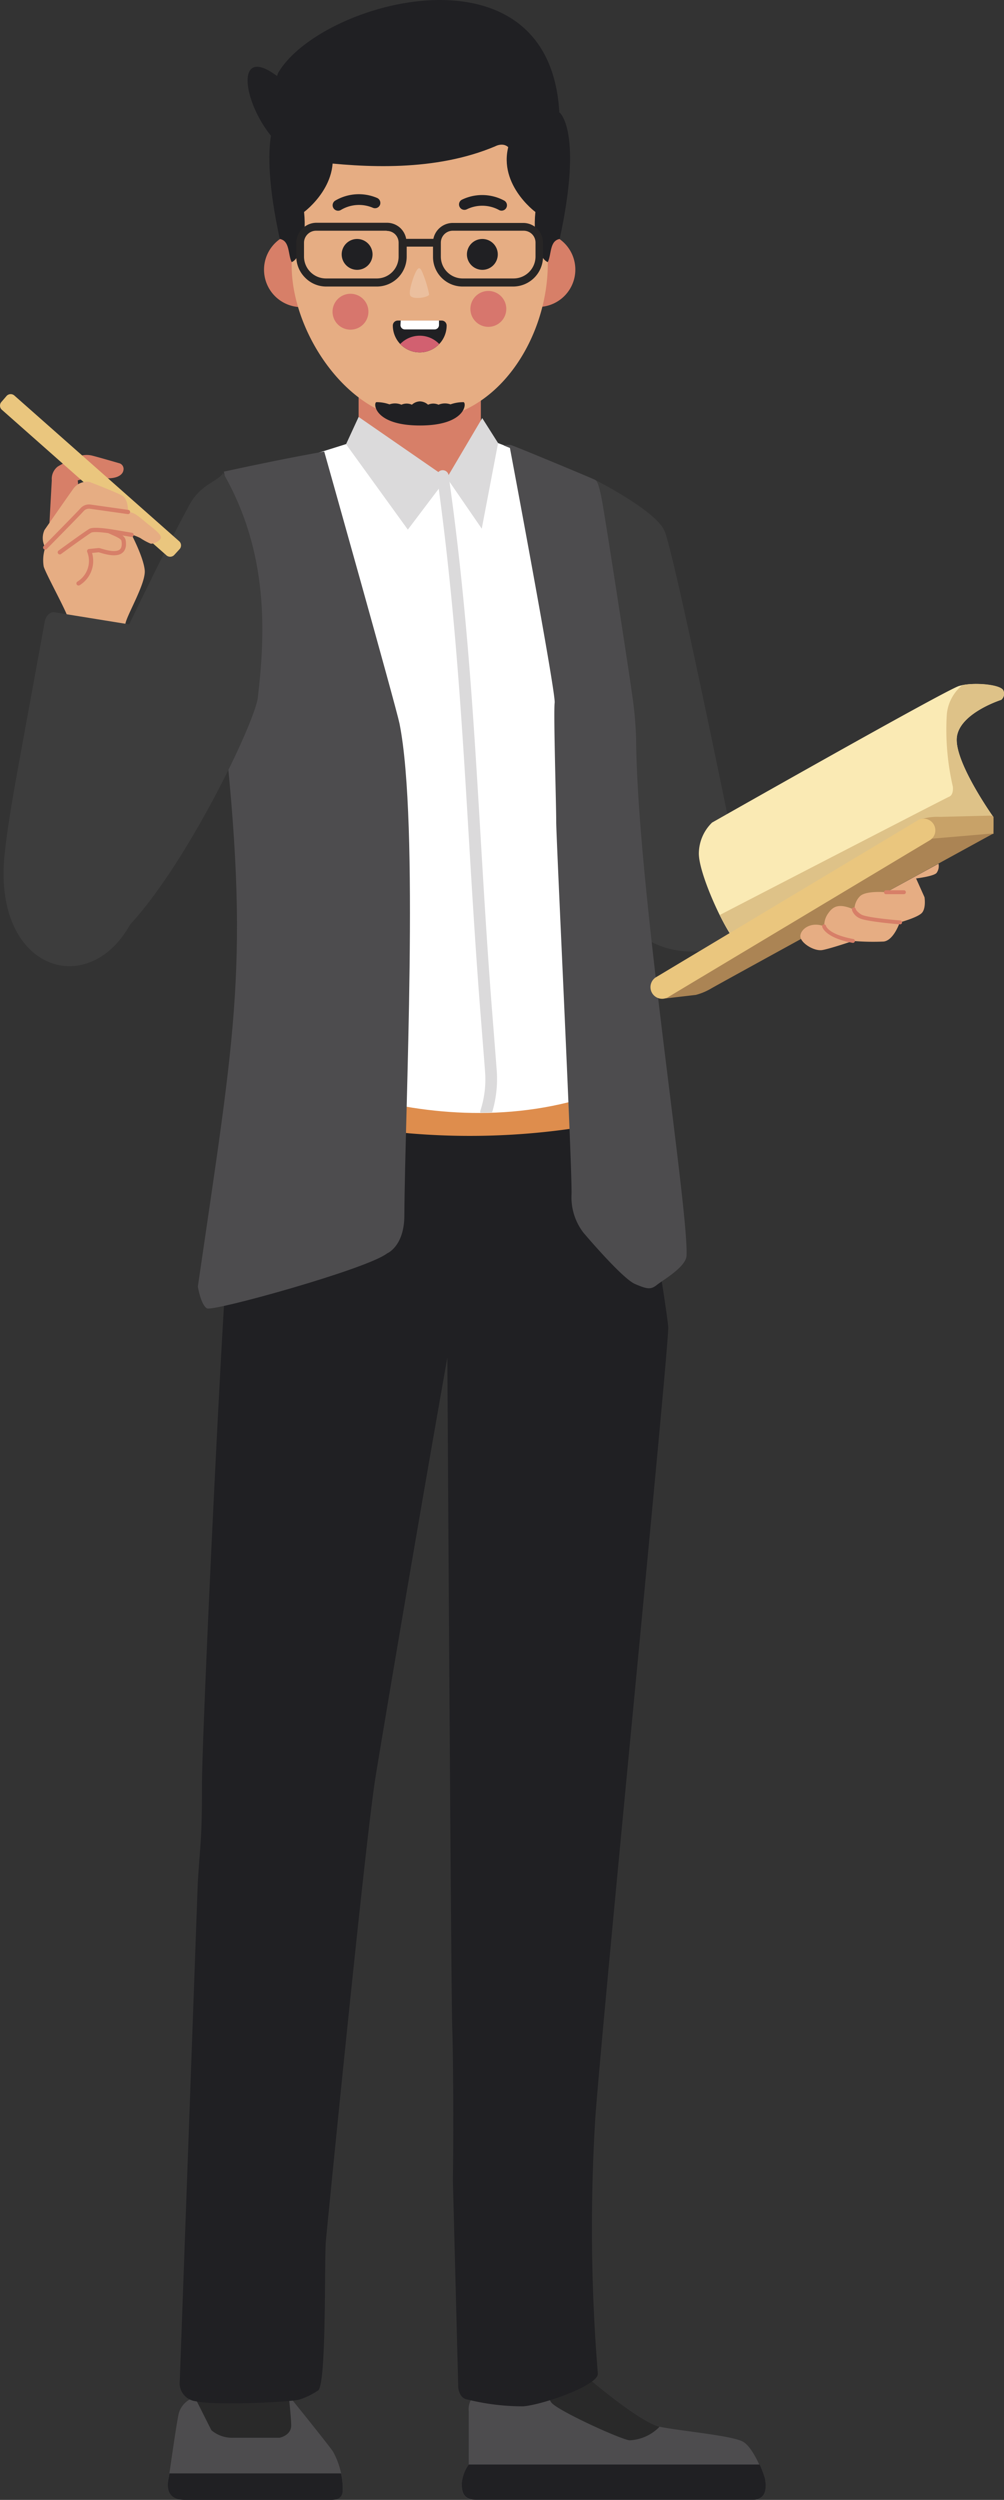 <svg xmlns="http://www.w3.org/2000/svg" viewBox="0 0 167.87 417.91"><rect x="0" y="0" width="167.87" height="417.91" fill="#333333" stroke="none"/><g id="Layer_2" data-name="Layer 2"><g id="OBJECTS"><path d="M48.27,400.47S47.85,395,44.41,395h-6.7c-2.27,0-4.49,3.33-5.13,5.77a3.87,3.87,0,0,0-2.69,2.67c-.47,2.11-1.53,10-1.69,10.77s-.74,3.67,2.69,3.67H55.4c2.16,0,1.9-1.5,1.9-2.36a13.12,13.12,0,0,0-1.64-5.72C54.5,408.16,48.27,400.47,48.27,400.47Z" fill="#4d4c4e" fill-rule="evenodd"/><path d="M48.27,400.47S47.85,395,44.41,395h-6.7c-2.27,0-4.49,3.33-5.13,5.77l2.76,5.49A5.31,5.31,0,0,0,39,407.52h7.75s2-.37,1.94-2.15S48.27,400.47,48.27,400.47Z" fill="#292929" fill-rule="evenodd"/><path d="M28.33,413.48c-.06.38-.1.65-.13.76-.16.78-.74,3.67,2.69,3.67H55.4c2.16,0,1.9-1.5,1.9-2.36a12.06,12.06,0,0,0-.28-2.07Z" fill="#202023" fill-rule="evenodd"/><path d="M96.39,395.88s10.37,9.13,14.13,9.85,12,1.45,13.74,2.47,3.37,5.29,3.57,6.09.64,3.62-1.88,3.62H79.54c-1.94,0-2.33-1.09-2.33-2.68A6.38,6.38,0,0,1,78.37,412v-8.91a3.37,3.37,0,0,1,3.31-3.7c3.91-.25,8.19,2,10.72-2.13C93.52,395.47,94,394.05,96.39,395.88Z" fill="#4d4c4e" fill-rule="evenodd"/><path d="M96.39,395.88s9.94,8.75,13.89,9.8a7.45,7.45,0,0,1-5,2.27c-1.43-.11-12.14-5-13.11-6.33s0-4,0-4h0a2.23,2.23,0,0,0,.2-.3C93.52,395.47,94,394.05,96.39,395.88Z" fill="#292929" fill-rule="evenodd"/><path d="M127,412a16.78,16.78,0,0,1,.86,2.25c.19.79.64,3.62-1.88,3.62H79.54c-1.94,0-2.33-1.09-2.33-2.68A6.38,6.38,0,0,1,78.37,412Z" fill="#202023" fill-rule="evenodd"/><path d="M99.38,80.16s10.12,5.09,11.7,8.53,11.08,50.12,11.08,50.12l9,13.93s-14.21,12.41-25.52,2.48S92,134.67,92,134.67Z" fill="#3d3d3d" fill-rule="evenodd"/><path d="M100.77,180.65l3.14,6.49.84,10a76.89,76.89,0,0,1,4.06,7.14c.6,1.64,2.7,15.08,2.92,17.55S101.05,334,99.56,353.72a299.86,299.86,0,0,0,.4,43.06c.2,1.92-9.08,5.21-12.47,5.49a38.34,38.34,0,0,1-9.41-1.16l-.07,0h0c-1.3-.34-1.39-2-1.39-2l-.9-34.73h0c.11-5.17.1-19.46-.11-25.62s-.91-128.43-.91-128.43l6.42-26.81Z" fill="#202023" fill-rule="evenodd"/><path d="M45.46,181.16,44,185.85s-4.54,3-4.83,4.53-1.6,4.81-2,7,1.89,7.49,1.18,9.14-4.58,82.34-4.58,91.92-.28,9.16-.71,16.54h0l-3,83a3.05,3.05,0,0,0,2.65,3.44c3.11.73,15.14.19,17.29-.26a12.5,12.5,0,0,0,3.2-1.55c1.43-1.24,1-21.81,1.29-25s6.57-66.79,8.29-77.48,14.92-88.71,17.49-99.13,10-10.59,10-10.59Z" fill="#202023" fill-rule="evenodd"/><path d="M106,186.7a119.59,119.59,0,0,1-37.56,2.76C48.31,187.57,83.41,175.54,93,178.87S106,186.7,106,186.7Z" fill="#de8d4d" fill-rule="evenodd"/><path d="M57.86,74.24l-23.54,7.4s6.35,8.89,3.29,34.31c0,0,6.65,30,6.65,34s-3.6,21.28-3.6,23.85c0,2.4,29.34,18.87,58.48,9.29,8.76-2.88,6.51-7.15,6-9.53-4-17.19-3.46-37.94-4.3-42.91-.92-5.42,4.57-15.11,4.57-15.11L99.57,80.36,83.28,74.07Z" fill="#fff" fill-rule="evenodd"/><polygon points="59.96 57.24 80.4 57.24 80.4 79.9 72.28 79.9 59.96 75.1 59.96 57.24" fill="#d77f68" fill-rule="evenodd"/><polygon points="59.96 69.7 74.72 79.9 80.63 69.89 83.28 74.07 80.55 88.38 74.72 79.9 68.19 88.54 57.86 74.26 59.96 69.7" fill="#dbdadb" fill-rule="evenodd"/><path d="M67.61,203.16c0,5.22-2.9,6.38-2.9,6.38-3.34,2.61-29.09,9.76-30.11,9.18s-1.52-3.63-1.52-3.63c6.33-43.56,8.74-54,4.21-95.09,4-23.23.14-41.16.14-41.16,5.63-1.22,11.11-2.35,16.78-3.36,0,0,12,42.59,12.59,45.49C70.12,137.58,67.7,185.8,67.61,203.16Z" fill="#4d4c4e" fill-rule="evenodd"/><path d="M84.19,74.45a4.46,4.46,0,0,1,1.17-.07c.44.07,13.73,5.62,14.06,5.8s.61.29,1.19,3.26,4.9,31.08,5,32.13a62.89,62.89,0,0,1,.75,8c.1,12.8,2.43,33.15,4.61,51,2.07,16.9,4,31.55,3.82,35.35-.1,1.88-3.92,4.06-4.93,4.86s-1.53.8-3.7-.14-8.6-8.56-8.6-8.56a9.69,9.69,0,0,1-2-6.38C95.71,195.78,93,140.3,93,137.4s-.47-18.19-.26-19.93-7.48-42.58-7.48-42.58Z" fill="#4d4c4e" fill-rule="evenodd"/><path d="M90.83,38.88l.45.08h0a6.25,6.25,0,1,1-5.23,1.22c-.17,1.85.11,4.13,2.46,4.38l0-3.61A2.14,2.14,0,0,1,90.83,38.88Z" fill="#d77f68" fill-rule="evenodd"/><path d="M49.62,38.87l-.46.08h0a6.26,6.26,0,1,0,5.21,1.29c.15,1.85-.16,4.13-2.52,4.34l.1-3.6A2.15,2.15,0,0,0,49.62,38.87Z" fill="#d77f68" fill-rule="evenodd"/><path d="M70.18,70.19c-11.67,0-21.41-14.4-21.41-25.77V29.31A21.47,21.47,0,0,1,70.18,7.9h0A21.47,21.47,0,0,1,91.59,29.31V44.1C91.59,56.56,83.1,70.19,70.18,70.19Z" fill="#e6ad83" fill-rule="evenodd"/><path d="M81.65,48.64a3,3,0,1,0,3,2.91A3,3,0,0,0,81.65,48.64Z" fill="#d7766d" fill-rule="evenodd"/><path d="M58.6,49.11a3,3,0,1,0,3,2.91A3,3,0,0,0,58.6,49.11Z" fill="#d7766d" fill-rule="evenodd"/><path d="M63.07,33.1a.91.91,0,0,1,.45,1.19.9.9,0,0,1-1.19.44,5.89,5.89,0,0,0-5.3.35.9.9,0,0,1-1-1.53A7.78,7.78,0,0,1,63.07,33.1Z" fill="#202023" fill-rule="evenodd"/><path d="M84.24,33.5a.9.9,0,1,1-.87,1.57,5.88,5.88,0,0,0-5.3-.09.9.9,0,0,1-1.22-.39.89.89,0,0,1,.39-1.21A7.77,7.77,0,0,1,84.24,33.5Z" fill="#202023" fill-rule="evenodd"/><path d="M70.75,45.86a18.41,18.41,0,0,1,1,3.37c-.08.46-2.45.89-3.08.28-.41-.4.11-2.17.55-3.36C69.88,44.52,70.22,44.4,70.75,45.86Z" fill="#ebbf9e" fill-rule="evenodd"/><path d="M74.68,54.41a4.5,4.5,0,0,1-9,0,.83.83,0,0,1,.83-.82h7.34A.83.83,0,0,1,74.68,54.41Z" fill="#202023" fill-rule="evenodd"/><path d="M67,53.59H73.4v.76a.73.73,0,0,1-.72.72h-5a.73.73,0,0,1-.72-.72Z" fill="#fff" fill-rule="evenodd"/><path d="M73.44,57.51a4.5,4.5,0,0,1-6.52,0,4.52,4.52,0,0,1,6.52,0Z" fill="#d26070" fill-rule="evenodd"/><path d="M59.71,45.11a2.58,2.58,0,1,0-2.58-2.58A2.59,2.59,0,0,0,59.71,45.11Z" fill="#202023" fill-rule="evenodd"/><path d="M80.65,45.11a2.58,2.58,0,1,0-2.58-2.58A2.59,2.59,0,0,0,80.65,45.11Z" fill="#202023" fill-rule="evenodd"/><path d="M48.77,43.82c1.26-.49,2.56-3.75,2.07-8.38,0,0,6.66-4.89,4.29-11.69s-8.35-4.92-8.35-4.92-3.92,3.09,0,21.12C48.5,40.26,48.12,42.53,48.77,43.82Z" fill="#202023" fill-rule="evenodd"/><path d="M91.59,43.82c-1.26-.49-2.56-3.75-2.07-8.38,0,0-6.66-4.89-4.29-11.69s8.35-4.92,8.35-4.92,3.91,3.09,0,21.12C91.86,40.26,92.24,42.53,91.59,43.82Z" fill="#202023" fill-rule="evenodd"/><path d="M67.9,39.93h4.56a3.32,3.32,0,0,1,3.25-2.66h11.8a3.3,3.3,0,0,1,2.34,1l0,0a3.3,3.3,0,0,1,.94,2.3V42.9a5,5,0,0,1-5,5H77.35a4.94,4.94,0,0,1-3.5-1.45h0a4.94,4.94,0,0,1-1.45-3.5V41.23H68V42.9a5,5,0,0,1-4.95,5H54.49A4.92,4.92,0,0,1,51,46.4h0a5,5,0,0,1-1.46-3.5V40.58a3.3,3.3,0,0,1,1-2.34,3.34,3.34,0,0,1,2.35-1h11.8a3.29,3.29,0,0,1,2.3.93l0,0a3.33,3.33,0,0,1,.91,1.69Zm-3.25-1.36H52.85a2,2,0,0,0-1.42.59,2,2,0,0,0-.6,1.42V42.9a3.67,3.67,0,0,0,3.66,3.65H63a3.65,3.65,0,0,0,3.65-3.65V40.58a2,2,0,0,0-.59-1.42l0,0a2,2,0,0,0-1.39-.56Zm22.86,0H75.71a2,2,0,0,0-2,2V42.9a3.65,3.65,0,0,0,3.65,3.65h8.52a3.67,3.67,0,0,0,3.66-3.65V40.58A2,2,0,0,0,89,39.19l0,0A2,2,0,0,0,87.51,38.57Z" fill="#272525" fill-rule="evenodd"/><path d="M37.31,79.07c-.85,1.43-3.72,1.81-5.61,5.28C22.55,101.16,5.41,138.83,5.08,141c-1.1,7.17,1.66,16.69,7.31,18.62,9.84,3.35,30.05-37.39,30.72-43C44.35,106.07,45,92.39,37.31,79.07Z" fill="#3d3d3d" fill-rule="evenodd"/><path d="M164.85,137.47l1.26-.86s-6.22-8.72-6.15-13,7.45-6.62,7.45-6.62a1.32,1.32,0,0,0,.37-1.52c-.3-1-5.11-1.51-7.44-.79s-41.28,22.83-41.28,22.83a7.29,7.29,0,0,0-2.21,5c-.15,3.22,4.07,12.42,5.87,14.48S154,139.09,154,139.09Z" fill="#faeab4" fill-rule="evenodd"/><path d="M164.85,137.47l1.26-.86s-6.22-8.72-6.15-13,7.45-6.62,7.45-6.62a1.32,1.32,0,0,0,.37-1.52c-.28-1-4.42-1.43-6.88-.93a7.14,7.14,0,0,0-2.59,4.86,42.13,42.13,0,0,0,1,12.07s.21,1.38-.62,1.72c-.68.29-28.63,14.74-38.32,19.76a21.67,21.67,0,0,0,2.38,4C124.51,159,154,139.09,154,139.09Z" fill="#dec288" fill-rule="evenodd"/><path d="M154.58,138.39l-1.15-1.24a9.18,9.18,0,0,1,3.73-.59l8.38-.21s.54,0,.57.26,0,2.78,0,2.78l-7.69,1.48a33.59,33.59,0,0,0-3.76,0C154.62,141,154.58,138.39,154.58,138.39Z" fill="#c8a268" fill-rule="evenodd"/><path d="M111.27,166.91l5.07-.59a10,10,0,0,0,2.44-1c1-.62,47.34-26,47.34-26l-10.54.9S112.54,161.65,111.27,166.91Z" fill="#ab8454" fill-rule="evenodd"/><path d="M153.34,137.2a1.95,1.95,0,1,1,2,3.34l-43.73,26.21a1.95,1.95,0,0,1-2-3.34Z" fill="#eac67e" fill-rule="evenodd"/><path d="M156.92,144.39a1.93,1.93,0,0,1-.34,1.56c-.55.56-3.41.9-3.41.9l1.41,3.14s.28,1.79-.41,2.59-3.73,1.62-3.73,1.62-1,3-2.69,3.2a40.45,40.45,0,0,1-5.13-.1s-3.73,1.27-5.11,1.52-3.65-1.18-3.69-2.28,1.66-2.58,4-1.68a3.43,3.43,0,0,1,.69-2.22c.83-1.2,1.89-1.66,4.36-.55a3.12,3.12,0,0,1,1-2.34c1.11-.9,4.31-.59,4.31-.59Z" fill="#e6ad83" fill-rule="evenodd"/><path d="M137.48,154.94a.32.32,0,0,1,.22-.4.34.34,0,0,1,.4.23s.33,1.42,4.58,2.21a.33.33,0,0,1,.26.38.34.34,0,0,1-.38.26c-4.66-.86-5.08-2.67-5.08-2.68Zm10.72-5.46a.33.33,0,1,1,0-.65h2.94a.32.32,0,0,1,.32.33.32.32,0,0,1-.32.32Zm-5.75,2.66a2.37,2.37,0,0,0,1.21,1.33c1,.59,6.74,1.05,6.76,1.05a.33.33,0,1,0,.05-.65s-5.61-.44-6.48-1-.92-.94-.92-.94a.32.32,0,1,0-.62.17Z" fill="#d77f68" fill-rule="evenodd"/><path d="M9.45,86.88l-1.18.51.39-7.11a2.61,2.61,0,0,1,1-2.29,22.64,22.64,0,0,1,3.79-1.79,3.87,3.87,0,0,1,2.09,0c1.17.3,4.5,1.27,4.5,1.27a1,1,0,0,1,.6,1.14c-.13.87-1.42,1.91-5.26,1L13,80.31l.15,1.48Z" fill="#d77f68" fill-rule="evenodd"/><path d="M.24,67.19l.86-1a.93.93,0,0,1,1.31-.06L30,90.52A.93.93,0,0,1,30,91.83l-.86.94a.94.94,0,0,1-1.31.07L.31,68.5A.92.92,0,0,1,.24,67.19Z" fill="#eac67e" fill-rule="evenodd"/><path d="M21.4,85.59s.12-2.12-1-2.75S15,80.58,15,80.58a2.77,2.77,0,0,0-2.75,1.14c-1.09,1.52-4.81,6.88-4.81,6.88a3.22,3.22,0,0,0,.13,2.93,6.56,6.56,0,0,0-.26,3.19c.39,1.28,3.62,7.1,4.06,8.56s-.72,5.32-.72,5.32L20.21,110s.39-4.17.77-5.81,3.41-6.7,3.22-8.85S22,89.37,22,89.37a9.28,9.28,0,0,1,1.45.57,10.42,10.42,0,0,0,1.73.94c.49.1,1.7-.49,1.72-1s-.71-1.12-2.11-2.23S22.59,85.63,21.4,85.59Z" fill="#e6ad83" fill-rule="evenodd"/><path d="M21.4,85.59l-6.3-.89a1.55,1.55,0,0,0-1.39.52c-.59.67-6.15,6.31-6.15,6.31m5.57,6a4.41,4.41,0,0,0,1.78-5.4l1.59-.16c.37,0,4.73,1.88,4.16-1.6-.1-.63-1.17-1-2.47-1.59m3.81.63-3.1-.52s-3.12-.54-3.79-.17S10,92.33,10,92.33" fill="none" stroke="#d77f68" stroke-linecap="round" stroke-linejoin="round" stroke-width="0.71" fill-rule="evenodd"/><path d="M9,102.34l13.9,2.25s1.37.5,1.19,1.66-.4,43.65-.4,43.65C18.24,168.23-1.52,164.16.78,142.7c.53-4.89,1.52-10.39,2.4-15.24,1.74-9.56,4.34-23.74,4.34-23.74S7.88,102.34,9,102.34Z" fill="#3d3d3d" fill-rule="evenodd"/><path d="M80.29,186q1,0,2-.06a19.38,19.38,0,0,0,.77-6.91c-.08-1.09-.37-4.81-.76-9.74C79.84,138,79.5,111.06,75,79.4a1,1,0,0,0-1.09-.79.93.93,0,0,0-.84,1c4.42,31.63,4.81,58.53,7.27,89.79.39,5,.69,8.72.76,9.73a16.77,16.77,0,0,1-.78,6.54A1.12,1.12,0,0,0,80.29,186Z" fill="#dbdadb" fill-rule="evenodd"/><path d="M93.56,19.77C92.73-10.72,53.44.13,46.5,12.2c-.09.15-.11.57-.25.46-9.5-7.07-3.67,13.13,5.66,14.28s20.93,1.72,30.89-2.48c0,0,2.31-1.32,3,1.79s6.92-.35,6.92-.35Z" fill="#202023" fill-rule="evenodd"/><path d="M70.18,67.1a2.07,2.07,0,0,1,1.39.56,2.08,2.08,0,0,1,1.75,0,2.73,2.73,0,0,1,2-.06,6.32,6.32,0,0,1,2.2-.37c.53.18.32,3.9-7.3,3.9s-7.84-3.72-7.3-3.9a6.32,6.32,0,0,1,2.2.37,2.73,2.73,0,0,1,2,.06,2.08,2.08,0,0,1,1.75,0A2.06,2.06,0,0,1,70.18,67.1Z" fill="#202023" fill-rule="evenodd"/></g></g></svg>